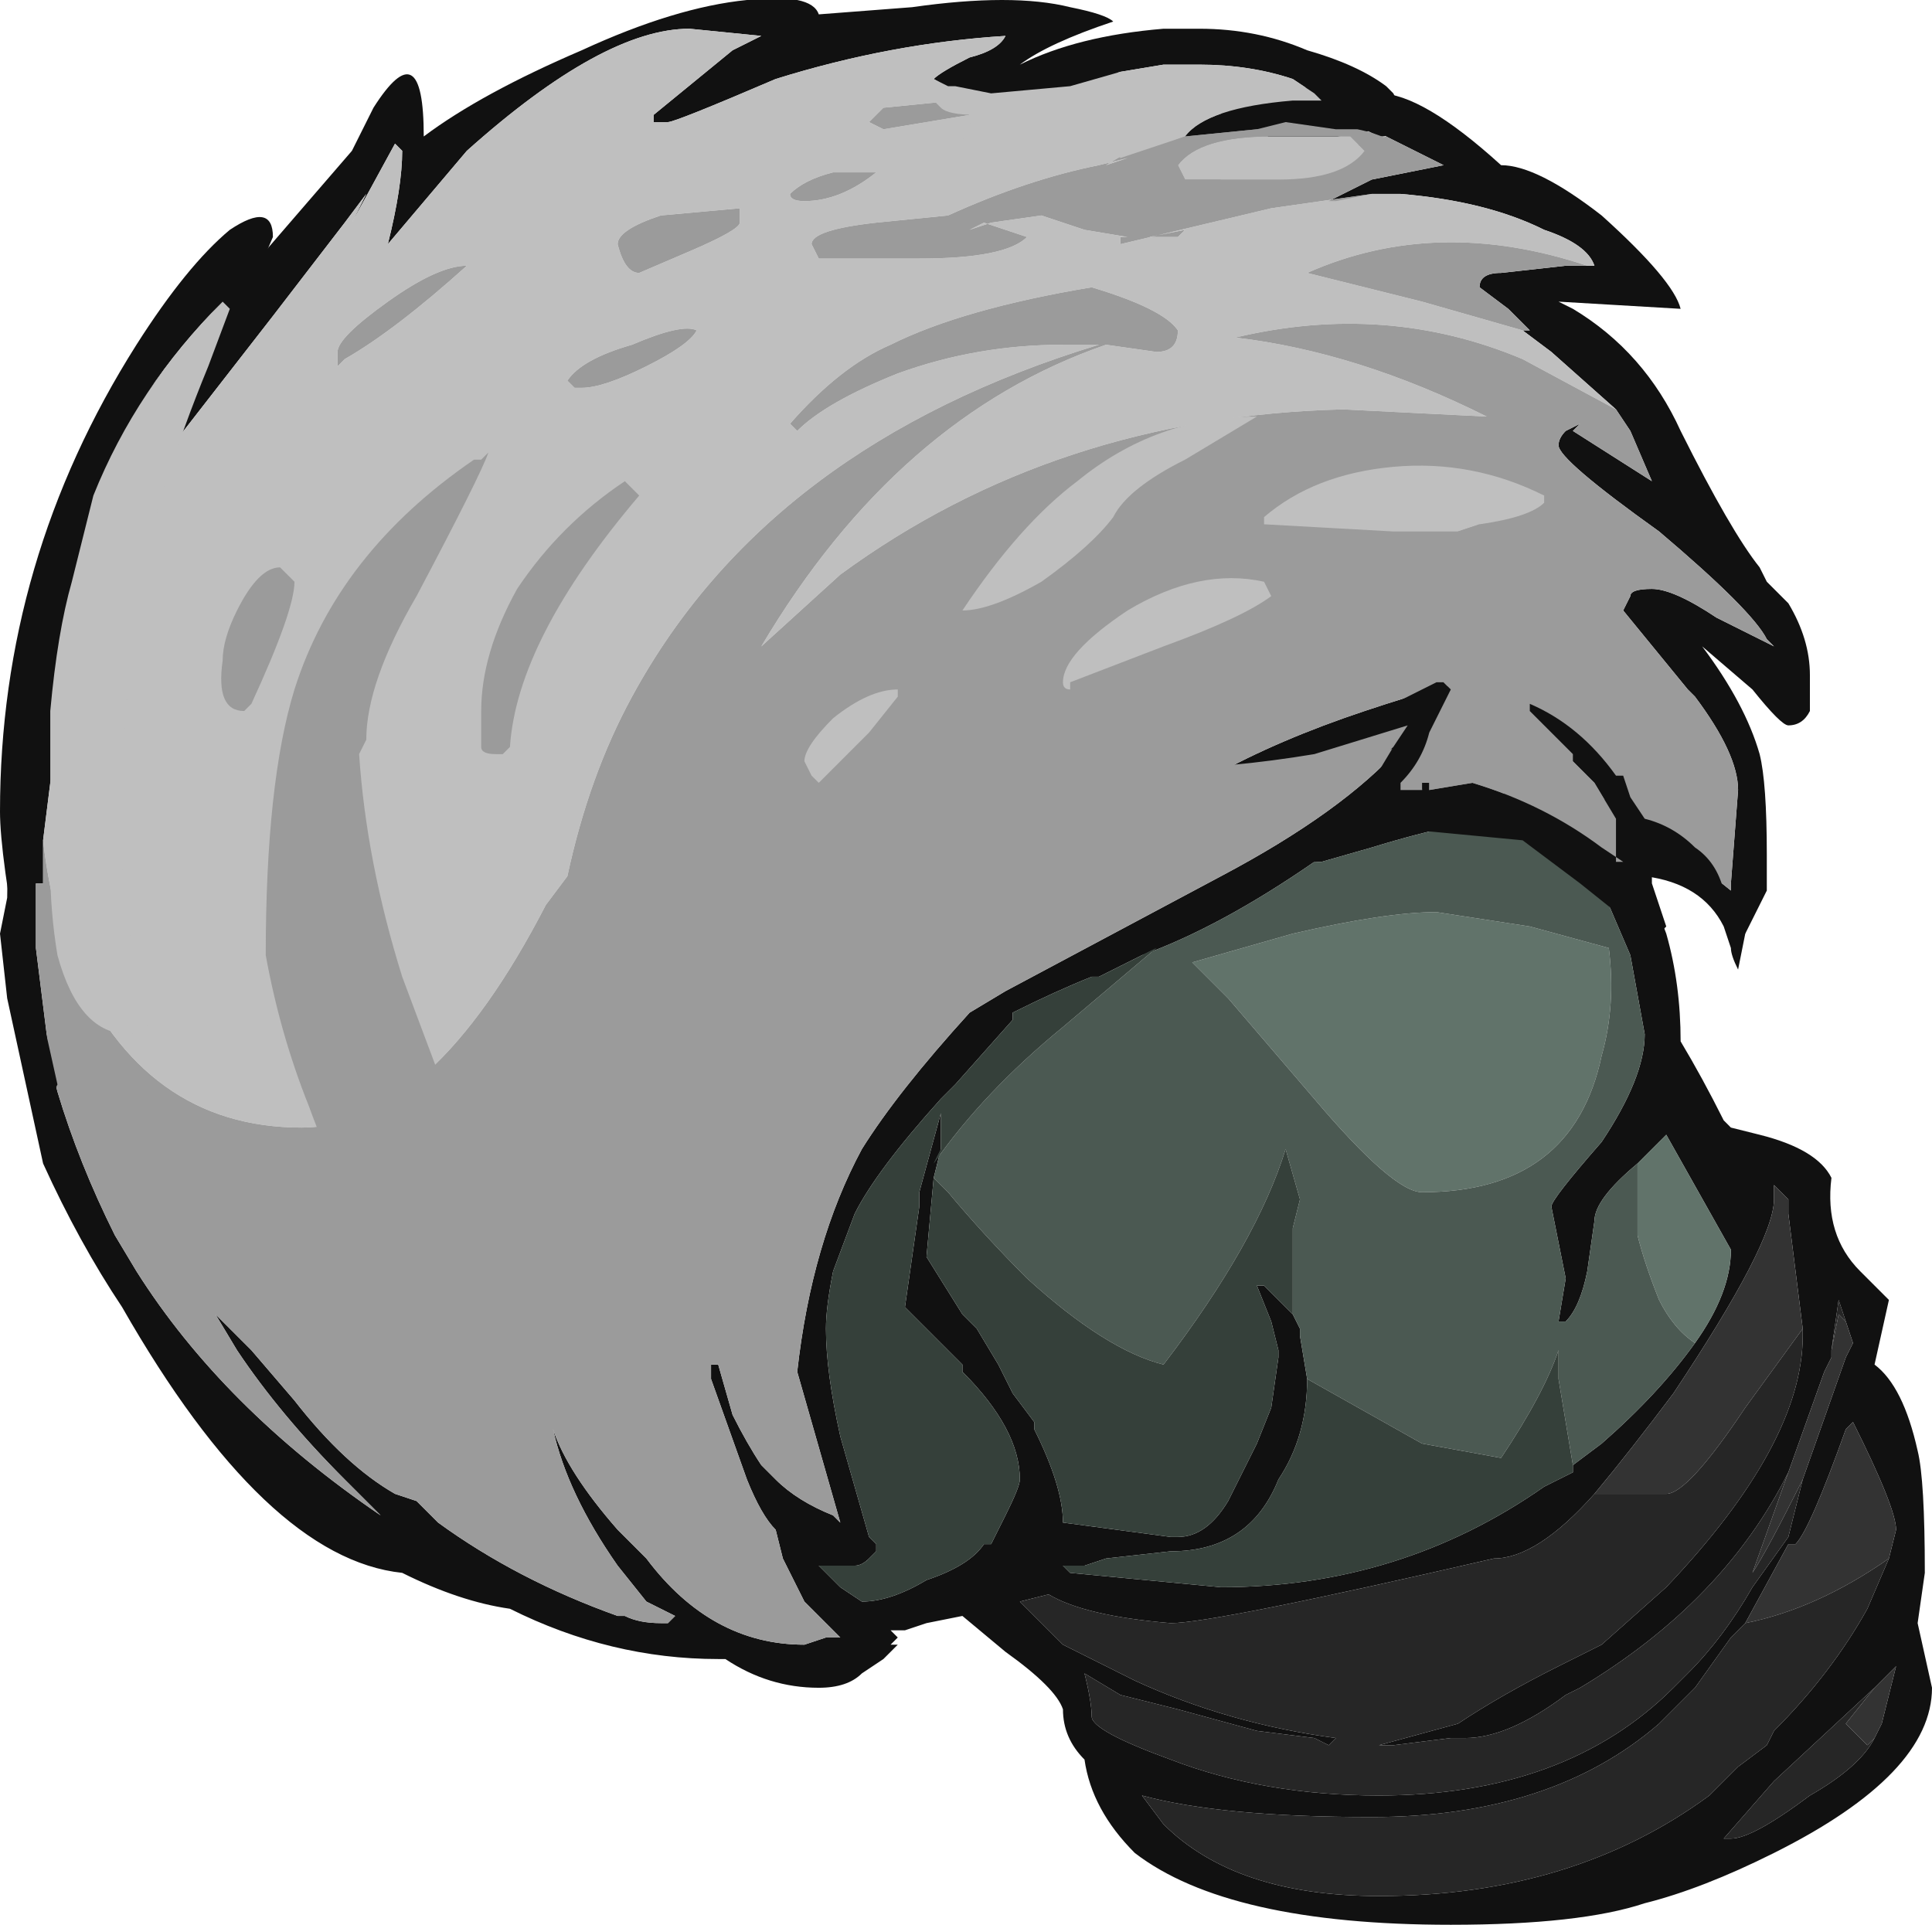 <?xml version="1.0" encoding="UTF-8" standalone="no"?>
<svg xmlns:ffdec="https://www.free-decompiler.com/flash" xmlns:xlink="http://www.w3.org/1999/xlink" ffdec:objectType="frame" height="93.8px" width="94.15px" xmlns="http://www.w3.org/2000/svg">
  <g transform="matrix(1.0, 0.0, 0.0, 1.0, 46.9, 99.05)">
    <use ffdec:characterId="187" height="13.4" transform="matrix(7.0, 0.0, 0.0, 7.0, -46.9, -99.05)" width="13.45" xlink:href="#shape0"/>
  </g>
  <defs>
    <g id="shape0" transform="matrix(1.0, 0.0, 0.0, 1.0, 6.7, 14.15)">
      <path d="M5.9 -9.2 Q5.85 -9.1 5.75 -9.1 5.7 -9.1 5.5 -9.35 L5.15 -9.65 Q5.45 -9.25 5.55 -8.9 5.6 -8.7 5.6 -8.2 L5.6 -7.95 5.45 -7.65 5.4 -7.4 Q5.35 -7.5 5.35 -7.55 L5.3 -7.7 Q5.15 -8.0 4.75 -8.05 L4.9 -7.65 Q5.0 -7.3 5.0 -6.9 5.15 -6.65 5.3 -6.35 L5.35 -6.3 5.55 -6.25 Q5.95 -6.15 6.05 -5.95 6.0 -5.55 6.25 -5.3 L6.45 -5.1 6.35 -4.65 Q6.55 -4.5 6.65 -4.05 6.7 -3.85 6.7 -3.2 L6.65 -2.85 6.75 -2.4 Q6.75 -1.8 5.65 -1.25 5.15 -1.0 4.75 -0.9 4.3 -0.75 3.4 -0.75 1.85 -0.75 1.2 -1.25 0.9 -1.55 0.85 -1.9 0.7 -2.05 0.7 -2.25 0.65 -2.4 0.3 -2.65 L0.0 -2.9 -0.25 -2.85 -0.4 -2.8 -0.5 -2.8 -0.45 -2.75 -0.5 -2.7 -0.45 -2.7 -0.55 -2.6 -0.7 -2.5 Q-0.8 -2.4 -1.0 -2.4 -1.35 -2.4 -1.65 -2.6 L-1.7 -2.6 Q-2.45 -2.6 -3.15 -2.95 -3.5 -3.0 -3.9 -3.2 -4.85 -3.3 -5.85 -5.05 -6.15 -5.5 -6.4 -6.05 L-6.65 -7.2 -6.7 -7.65 -6.65 -7.9 Q-6.65 -8.35 -6.55 -8.75 L-6.2 -10.4 Q-6.05 -11.05 -5.2 -12.0 L-4.25 -13.1 -4.1 -13.4 Q-3.75 -13.95 -3.75 -13.2 -3.35 -13.5 -2.65 -13.8 -2.0 -14.1 -1.5 -14.15 -1.05 -14.2 -1.0 -14.05 L-0.35 -14.1 Q0.35 -14.2 0.75 -14.1 1.0 -14.05 1.05 -14.0 0.6 -13.85 0.4 -13.7 L2.9 -13.5 Q3.2 -13.5 3.75 -13.0 4.0 -13.0 4.45 -12.65 4.95 -12.2 5.0 -12.0 L4.15 -12.05 4.25 -12.0 Q4.75 -11.7 5.0 -11.15 5.35 -10.45 5.55 -10.2 L5.6 -10.1 5.75 -9.95 Q5.9 -9.7 5.9 -9.45 L5.9 -9.2 M2.95 -13.2 L2.9 -13.25 2.35 -13.15 2.2 -13.15 1.9 -13.35 0.05 -13.45 -0.2 -13.6 Q-0.15 -13.65 0.05 -13.75 0.25 -13.8 0.3 -13.9 -0.5 -13.85 -1.3 -13.6 -2.0 -13.3 -2.05 -13.3 L-2.15 -13.3 -2.15 -13.35 -1.6 -13.8 -1.4 -13.9 -1.9 -13.95 Q-2.5 -13.95 -3.45 -13.1 L-4.0 -12.45 Q-3.9 -12.85 -3.9 -13.1 L-3.95 -13.15 -4.25 -12.6 -4.15 -12.8 -4.3 -12.6 -4.8 -11.95 -5.85 -10.6 -6.35 -8.7 -6.4 -8.3 -6.4 -8.0 -6.45 -8.0 -6.45 -7.55 -6.35 -6.75 -6.3 -6.55 Q-6.15 -6.05 -5.9 -5.55 L-5.75 -5.3 Q-5.15 -4.35 -4.05 -3.6 L-4.3 -3.85 Q-4.75 -4.3 -5.05 -4.75 L-5.2 -5.0 -4.95 -4.75 -4.65 -4.4 Q-4.3 -3.95 -3.95 -3.75 L-3.8 -3.7 -3.65 -3.55 Q-3.1 -3.15 -2.4 -2.9 L-2.35 -2.9 Q-2.25 -2.85 -2.1 -2.85 L-2.05 -2.85 -2.0 -2.9 -2.2 -3.0 -2.4 -3.25 Q-2.75 -3.75 -2.85 -4.2 -2.75 -3.9 -2.4 -3.5 L-2.2 -3.3 Q-1.75 -2.7 -1.1 -2.7 L-0.95 -2.75 -0.85 -2.75 -1.1 -3.0 -1.25 -3.3 -1.3 -3.5 Q-1.4 -3.6 -1.5 -3.85 L-1.75 -4.55 -1.75 -4.65 -1.7 -4.65 -1.6 -4.3 Q-1.5 -4.1 -1.4 -3.95 L-1.3 -3.85 Q-1.15 -3.7 -0.9 -3.6 L-0.85 -3.55 -1.15 -4.6 Q-1.05 -5.5 -0.7 -6.15 -0.45 -6.55 0.05 -7.1 L0.3 -7.25 1.8 -8.05 Q2.65 -8.5 3.05 -8.95 L3.1 -8.95 1.75 -8.75 Q2.2 -9.0 2.8 -9.2 3.4 -9.4 3.55 -9.4 L3.2 -8.65 4.45 -8.6 5.1 -8.15 5.35 -7.95 5.35 -8.0 5.4 -8.65 Q5.4 -8.9 5.1 -9.3 L5.05 -9.35 4.6 -9.9 4.65 -10.0 Q4.65 -10.05 4.8 -10.05 4.95 -10.05 5.25 -9.85 L5.65 -9.65 5.6 -9.7 Q5.5 -9.9 4.85 -10.45 4.15 -10.95 4.15 -11.05 4.15 -11.1 4.2 -11.15 L4.3 -11.2 4.25 -11.15 4.8 -10.8 4.65 -11.15 4.55 -11.3 4.1 -11.7 3.9 -11.85 3.95 -11.85 3.8 -12.0 3.6 -12.15 Q3.6 -12.25 3.75 -12.25 L4.2 -12.3 4.4 -12.3 Q4.35 -12.45 4.05 -12.55 3.65 -12.75 3.05 -12.8 L2.85 -12.8 2.6 -12.75 2.55 -12.75 2.85 -12.9 3.35 -13.0 2.95 -13.2 M1.25 -7.5 L0.95 -7.35 0.9 -7.35 Q0.65 -7.25 0.35 -7.1 L0.35 -7.05 -0.05 -6.6 -0.15 -6.5 Q-0.6 -6.0 -0.75 -5.7 L-0.9 -5.3 Q-0.95 -5.05 -0.95 -4.9 -0.95 -4.6 -0.85 -4.15 L-0.65 -3.45 -0.6 -3.4 -0.6 -3.35 -0.65 -3.3 Q-0.7 -3.25 -0.75 -3.25 L-1.0 -3.25 -0.85 -3.1 -0.7 -3.0 Q-0.5 -3.0 -0.25 -3.15 0.05 -3.25 0.15 -3.4 L0.2 -3.4 0.3 -3.6 Q0.4 -3.8 0.4 -3.85 0.4 -4.2 0.0 -4.6 L0.0 -4.65 -0.4 -5.05 -0.3 -5.75 -0.3 -5.85 -0.15 -6.4 Q-0.15 -6.45 -0.15 -6.3 L-0.15 -6.15 -0.2 -5.95 -0.25 -5.4 0.0 -5.0 0.1 -4.9 0.25 -4.65 0.35 -4.45 0.5 -4.25 0.5 -4.2 Q0.7 -3.8 0.7 -3.55 L1.45 -3.45 1.5 -3.45 Q1.7 -3.45 1.85 -3.7 L2.05 -4.1 2.15 -4.35 2.2 -4.7 2.2 -4.75 2.15 -4.95 2.05 -5.2 2.1 -5.2 2.3 -5.0 2.35 -4.9 2.35 -4.85 2.4 -4.55 Q2.4 -4.15 2.2 -3.85 2.0 -3.35 1.45 -3.35 L1.0 -3.3 0.85 -3.25 0.7 -3.25 0.75 -3.2 1.8 -3.1 Q3.05 -3.1 4.05 -3.8 L4.25 -3.9 4.25 -3.95 4.45 -4.1 Q4.85 -4.45 5.1 -4.8 5.35 -5.15 5.35 -5.45 L4.9 -6.25 4.7 -6.05 Q4.4 -5.8 4.4 -5.65 L4.35 -5.3 Q4.3 -5.05 4.2 -4.95 L4.15 -4.95 4.2 -5.25 4.1 -5.75 Q4.1 -5.8 4.45 -6.2 4.75 -6.65 4.75 -6.95 L4.65 -7.5 4.5 -7.85 3.85 -8.45 Q3.5 -8.45 2.85 -8.25 L2.5 -8.15 2.45 -8.15 Q1.8 -7.7 1.25 -7.5 M5.85 -4.9 L5.75 -5.7 5.75 -5.8 5.65 -5.9 5.65 -5.8 Q5.65 -5.5 4.95 -4.45 4.65 -4.05 4.4 -3.75 4.0 -3.3 3.7 -3.3 1.75 -2.85 1.45 -2.85 0.85 -2.9 0.6 -3.05 L0.4 -3.0 0.7 -2.7 1.2 -2.45 Q1.85 -2.15 2.6 -2.05 L2.55 -2.0 2.45 -2.05 2.05 -2.1 1.5 -2.25 1.1 -2.35 0.85 -2.5 Q0.9 -2.3 0.9 -2.2 0.9 -2.1 1.45 -1.9 2.1 -1.65 2.9 -1.65 4.2 -1.65 4.95 -2.4 L5.05 -2.5 Q5.3 -2.75 5.5 -3.1 L5.75 -3.45 5.85 -3.85 6.15 -4.7 6.2 -4.8 6.15 -4.95 6.1 -5.1 6.05 -4.75 6.05 -4.7 6.0 -4.6 5.75 -3.9 Q5.3 -3.0 4.3 -2.4 L4.2 -2.35 Q3.8 -2.05 3.5 -2.05 L3.4 -2.05 3.0 -2.0 2.9 -2.0 3.45 -2.15 Q3.75 -2.35 4.15 -2.55 L4.45 -2.7 4.9 -3.1 Q5.85 -4.1 5.85 -4.85 L5.85 -4.9 M5.45 -2.85 L5.35 -2.75 5.1 -2.4 4.85 -2.15 Q4.1 -1.5 2.85 -1.5 1.8 -1.5 1.25 -1.65 L1.4 -1.45 Q1.9 -0.95 2.9 -0.95 4.25 -0.95 5.2 -1.65 L5.4 -1.85 5.6 -2.0 5.65 -2.1 Q6.05 -2.5 6.3 -2.95 L6.45 -3.3 6.5 -3.5 Q6.5 -3.65 6.2 -4.25 L6.15 -4.2 Q5.9 -3.5 5.8 -3.4 L5.75 -3.4 5.45 -2.85 M6.35 -2.4 L5.65 -1.75 5.3 -1.35 5.35 -1.35 Q5.5 -1.35 5.9 -1.65 6.25 -1.85 6.35 -2.05 L6.4 -2.15 Q6.45 -2.35 6.5 -2.55 L6.35 -2.4" fill="#111111" fill-rule="evenodd" stroke="none"/>
      <path d="M5.1 -4.8 Q4.95 -4.9 4.85 -5.1 4.75 -5.35 4.7 -5.55 4.7 -5.9 4.7 -6.05 L4.9 -6.25 5.35 -5.45 Q5.35 -5.15 5.1 -4.8 M1.85 -7.2 L1.6 -7.45 2.3 -7.65 Q2.95 -7.8 3.3 -7.8 L3.95 -7.7 4.5 -7.55 Q4.55 -7.15 4.45 -6.8 4.25 -5.85 3.2 -5.85 3.0 -5.85 2.45 -6.5 L1.85 -7.2" fill="#61736a" fill-rule="evenodd" stroke="none"/>
      <path d="M-0.15 -6.15 L-0.2 -6.05 Q0.15 -6.55 0.7 -7.0 L1.35 -7.55 1.25 -7.5 Q1.8 -7.7 2.45 -8.15 L2.5 -8.15 2.85 -8.25 Q3.5 -8.45 3.85 -8.45 L4.5 -7.85 4.65 -7.5 4.75 -6.95 Q4.75 -6.65 4.45 -6.2 4.1 -5.8 4.1 -5.75 L4.2 -5.25 4.15 -4.95 4.2 -4.95 Q4.3 -5.05 4.35 -5.3 L4.4 -5.65 Q4.4 -5.8 4.7 -6.05 4.7 -5.9 4.7 -5.55 4.75 -5.35 4.85 -5.1 4.95 -4.9 5.1 -4.8 4.85 -4.45 4.45 -4.1 L4.25 -3.95 4.15 -4.55 4.15 -4.75 Q4.05 -4.45 3.75 -4.0 L3.2 -4.1 2.4 -4.55 2.35 -4.85 2.35 -4.9 2.3 -5.0 2.3 -5.6 2.35 -5.8 2.25 -6.15 Q2.05 -5.5 1.4 -4.65 1.0 -4.75 0.45 -5.25 0.15 -5.55 -0.1 -5.85 L-0.2 -5.95 -0.15 -6.15 M1.85 -7.2 L2.45 -6.5 Q3.0 -5.85 3.2 -5.85 4.25 -5.85 4.45 -6.8 4.55 -7.15 4.5 -7.55 L3.95 -7.7 3.3 -7.8 Q2.95 -7.8 2.3 -7.65 L1.6 -7.45 1.85 -7.2" fill="#4b5952" fill-rule="evenodd" stroke="none"/>
      <path d="M1.25 -7.5 L1.35 -7.55 0.7 -7.0 Q0.15 -6.55 -0.2 -6.05 L-0.15 -6.15 -0.15 -6.3 Q-0.15 -6.45 -0.15 -6.4 L-0.3 -5.85 -0.3 -5.75 -0.4 -5.05 0.0 -4.65 0.0 -4.6 Q0.4 -4.2 0.4 -3.85 0.4 -3.8 0.3 -3.6 L0.2 -3.4 0.15 -3.4 Q0.05 -3.25 -0.25 -3.15 -0.5 -3.0 -0.7 -3.0 L-0.85 -3.1 -1.0 -3.25 -0.75 -3.25 Q-0.7 -3.25 -0.65 -3.3 L-0.6 -3.35 -0.6 -3.4 -0.65 -3.45 -0.85 -4.15 Q-0.95 -4.6 -0.95 -4.9 -0.95 -5.05 -0.9 -5.3 L-0.75 -5.7 Q-0.6 -6.0 -0.15 -6.5 L-0.05 -6.6 0.35 -7.05 0.35 -7.1 Q0.65 -7.25 0.9 -7.35 L0.95 -7.35 1.25 -7.5 M-0.2 -5.95 L-0.1 -5.85 Q0.15 -5.55 0.45 -5.25 1.0 -4.75 1.4 -4.65 2.05 -5.5 2.25 -6.15 L2.35 -5.8 2.3 -5.6 2.3 -5.0 2.1 -5.2 2.05 -5.2 2.15 -4.95 2.2 -4.75 2.2 -4.7 2.15 -4.35 2.05 -4.1 1.85 -3.7 Q1.7 -3.45 1.5 -3.45 L1.45 -3.45 0.7 -3.55 Q0.7 -3.8 0.5 -4.2 L0.5 -4.25 0.35 -4.45 0.25 -4.65 0.1 -4.9 0.0 -5.0 -0.25 -5.4 -0.2 -5.95 M2.4 -4.55 L3.2 -4.1 3.75 -4.0 Q4.05 -4.45 4.15 -4.75 L4.15 -4.55 4.25 -3.95 4.25 -3.9 4.05 -3.8 Q3.05 -3.1 1.8 -3.1 L0.75 -3.2 0.7 -3.25 0.85 -3.25 1.0 -3.3 1.45 -3.35 Q2.0 -3.35 2.2 -3.85 2.4 -4.15 2.4 -4.55" fill="#35403a" fill-rule="evenodd" stroke="none"/>
      <path d="M2.2 -13.15 L2.35 -13.15 2.9 -13.25 2.95 -13.2 2.4 -13.05 2.2 -13.15 M2.85 -12.8 L3.05 -12.8 Q3.65 -12.75 4.05 -12.55 4.35 -12.45 4.4 -12.3 L4.2 -12.3 4.35 -12.3 Q3.3 -12.65 2.4 -12.25 L3.2 -12.05 3.9 -11.85 4.1 -11.7 4.55 -11.3 3.9 -11.65 Q2.95 -12.05 1.9 -11.8 2.75 -11.7 3.65 -11.25 L2.65 -11.3 Q0.65 -11.25 -0.85 -10.15 L-1.4 -9.65 Q-0.45 -11.25 1.0 -11.75 L1.35 -11.7 Q1.5 -11.7 1.5 -11.85 1.4 -12.0 0.9 -12.15 0.0 -12.0 -0.5 -11.75 -0.85 -11.6 -1.2 -11.2 L-1.15 -11.15 Q-0.95 -11.35 -0.45 -11.55 0.1 -11.75 0.7 -11.75 L0.95 -11.75 Q-1.35 -11.05 -2.3 -9.3 -2.6 -8.75 -2.75 -8.05 L-2.9 -7.85 Q-3.7 -6.3 -4.6 -6.3 -5.7 -6.3 -6.2 -7.45 -6.35 -7.85 -6.4 -8.3 L-6.35 -8.7 -5.85 -10.6 -4.8 -11.95 -4.3 -12.6 -4.15 -12.8 -4.25 -12.6 -3.95 -13.15 -3.9 -13.1 Q-3.9 -12.85 -4.0 -12.45 L-3.45 -13.1 Q-2.5 -13.95 -1.9 -13.95 L-1.4 -13.9 -1.6 -13.8 -2.15 -13.35 -2.15 -13.3 -2.05 -13.3 Q-2.0 -13.3 -1.3 -13.6 -0.5 -13.85 0.3 -13.9 0.25 -13.8 0.05 -13.75 -0.15 -13.65 -0.2 -13.6 L0.05 -13.45 1.9 -13.35 1.5 -13.25 Q1.15 -13.1 1.0 -13.0 L1.15 -13.05 0.95 -13.0 Q0.45 -12.9 -0.1 -12.65 L-0.6 -12.6 Q-1.05 -12.55 -1.05 -12.45 L-1.0 -12.35 -0.3 -12.35 Q0.3 -12.35 0.45 -12.5 L0.15 -12.6 0.05 -12.55 0.2 -12.6 0.55 -12.65 0.85 -12.55 1.15 -12.5 1.1 -12.5 1.1 -12.45 2.15 -12.7 2.85 -12.8 M1.5 -12.5 L1.55 -12.55 1.3 -12.5 1.5 -12.5 M-4.3 -11.65 Q-3.95 -11.85 -3.45 -12.3 -3.65 -12.3 -4.0 -12.05 -4.35 -11.8 -4.35 -11.7 L-4.35 -11.6 -4.3 -11.65 M-2.2 -11.6 Q-1.9 -11.75 -1.85 -11.85 -1.95 -11.9 -2.3 -11.75 -2.65 -11.65 -2.75 -11.5 L-2.7 -11.45 -2.65 -11.45 Q-2.5 -11.45 -2.2 -11.6 M-1.55 -12.6 L-1.55 -12.7 -2.1 -12.65 Q-2.4 -12.55 -2.4 -12.45 -2.35 -12.25 -2.25 -12.25 L-1.9 -12.4 Q-1.55 -12.55 -1.55 -12.6 M-0.9 -12.95 Q-1.1 -12.9 -1.2 -12.8 -1.2 -12.75 -1.1 -12.75 -0.85 -12.75 -0.6 -12.95 L-0.9 -12.95 M-0.65 -13.3 L-0.55 -13.25 0.05 -13.35 -0.05 -13.45 -0.55 -13.4 -0.65 -13.3" fill="#bfbfbf" fill-rule="evenodd" stroke="none"/>
      <path d="M4.4 -3.75 Q4.65 -4.05 4.95 -4.45 5.65 -5.5 5.65 -5.8 L5.65 -5.9 5.75 -5.8 5.75 -5.7 5.85 -4.9 5.45 -4.35 Q5.05 -3.75 4.9 -3.75 L4.4 -3.75 M5.75 -3.9 L6.0 -4.6 6.05 -4.7 6.05 -4.75 6.1 -5.0 6.15 -4.95 6.2 -4.8 6.15 -4.7 5.85 -3.85 Q5.6 -3.35 5.5 -3.2 L5.75 -3.9 M6.45 -3.3 Q5.95 -2.95 5.45 -2.85 L5.75 -3.4 5.8 -3.4 Q5.9 -3.5 6.15 -4.2 L6.2 -4.25 Q6.5 -3.65 6.5 -3.5 L6.45 -3.3 M6.35 -2.05 L6.3 -2.0 6.15 -2.15 6.35 -2.4 6.5 -2.55 Q6.45 -2.35 6.4 -2.15 L6.35 -2.05" fill="#333333" fill-rule="evenodd" stroke="none"/>
      <path d="M2.95 -13.2 L3.35 -13.0 2.85 -12.9 2.55 -12.75 2.6 -12.75 2.85 -12.8 2.15 -12.7 1.1 -12.45 1.1 -12.5 1.15 -12.5 0.85 -12.55 0.55 -12.65 0.2 -12.6 0.05 -12.55 0.15 -12.6 0.45 -12.5 Q0.3 -12.35 -0.3 -12.35 L-1.0 -12.35 -1.05 -12.45 Q-1.05 -12.55 -0.6 -12.6 L-0.1 -12.65 Q0.45 -12.9 0.95 -13.0 L1.15 -13.05 1.0 -13.0 Q1.15 -13.1 1.5 -13.25 L1.9 -13.35 2.2 -13.15 2.4 -13.05 2.95 -13.2 M4.2 -12.3 L3.75 -12.25 Q3.6 -12.25 3.6 -12.15 L3.8 -12.0 3.95 -11.85 3.9 -11.85 3.2 -12.05 2.4 -12.25 Q3.3 -12.65 4.35 -12.3 L4.2 -12.3 M4.55 -11.3 L4.65 -11.15 4.8 -10.8 4.25 -11.15 4.3 -11.2 4.2 -11.15 Q4.15 -11.1 4.15 -11.05 4.15 -10.95 4.85 -10.45 5.5 -9.9 5.6 -9.7 L5.65 -9.65 5.25 -9.85 Q4.95 -10.05 4.8 -10.05 4.65 -10.05 4.65 -10.0 L4.6 -9.9 5.05 -9.35 5.1 -9.3 Q5.4 -8.9 5.4 -8.65 L5.35 -8.0 5.35 -7.95 5.1 -8.15 4.45 -8.6 3.2 -8.65 3.55 -9.4 Q3.4 -9.4 2.8 -9.2 2.2 -9.0 1.75 -8.75 L3.1 -8.95 3.05 -8.95 Q2.65 -8.5 1.8 -8.05 L0.3 -7.25 0.05 -7.1 Q-0.45 -6.55 -0.7 -6.15 -1.05 -5.5 -1.15 -4.6 L-0.85 -3.55 -0.9 -3.6 Q-1.15 -3.7 -1.3 -3.85 L-1.4 -3.95 Q-1.5 -4.1 -1.6 -4.3 L-1.7 -4.65 -1.75 -4.65 -1.75 -4.55 -1.5 -3.85 Q-1.4 -3.6 -1.3 -3.5 L-1.25 -3.3 -1.1 -3.0 -0.85 -2.75 -0.95 -2.75 -1.1 -2.7 Q-1.75 -2.7 -2.2 -3.3 L-2.4 -3.5 Q-2.75 -3.9 -2.85 -4.2 -2.75 -3.75 -2.4 -3.25 L-2.2 -3.0 -2.0 -2.9 -2.05 -2.85 -2.1 -2.85 Q-2.25 -2.85 -2.35 -2.9 L-2.4 -2.9 Q-3.1 -3.15 -3.65 -3.55 L-3.8 -3.7 -3.95 -3.75 Q-4.3 -3.95 -4.65 -4.4 L-4.95 -4.75 -5.2 -5.0 -5.05 -4.75 Q-4.75 -4.3 -4.3 -3.85 L-4.05 -3.6 Q-5.15 -4.35 -5.75 -5.3 L-5.9 -5.55 Q-6.15 -6.05 -6.3 -6.55 L-6.35 -6.75 -6.45 -7.55 -6.45 -8.0 -6.4 -8.0 -6.4 -8.3 Q-6.35 -7.85 -6.2 -7.45 -5.7 -6.3 -4.6 -6.3 -3.7 -6.3 -2.9 -7.85 L-2.75 -8.05 Q-2.6 -8.75 -2.3 -9.3 -1.35 -11.05 0.95 -11.75 L0.7 -11.75 Q0.1 -11.75 -0.45 -11.55 -0.95 -11.35 -1.15 -11.15 L-1.2 -11.2 Q-0.85 -11.6 -0.5 -11.75 0.0 -12.0 0.9 -12.15 1.4 -12.0 1.5 -11.85 1.5 -11.7 1.35 -11.7 L1.0 -11.75 Q-0.45 -11.25 -1.4 -9.65 L-0.85 -10.15 Q0.65 -11.25 2.65 -11.3 L3.65 -11.25 Q2.75 -11.7 1.9 -11.8 2.95 -12.05 3.9 -11.65 L4.55 -11.3 M1.5 -12.5 L1.3 -12.5 1.55 -12.55 1.5 -12.5 M-0.65 -13.3 L-0.55 -13.4 -0.05 -13.45 0.05 -13.35 -0.55 -13.25 -0.65 -13.3 M-0.9 -12.95 L-0.6 -12.95 Q-0.85 -12.75 -1.1 -12.75 -1.2 -12.75 -1.2 -12.8 -1.1 -12.9 -0.9 -12.95 M-1.55 -12.6 Q-1.55 -12.55 -1.9 -12.4 L-2.25 -12.25 Q-2.35 -12.25 -2.4 -12.45 -2.4 -12.55 -2.1 -12.65 L-1.55 -12.7 -1.55 -12.6 M-2.2 -11.6 Q-2.5 -11.45 -2.65 -11.45 L-2.7 -11.45 -2.75 -11.5 Q-2.65 -11.65 -2.3 -11.75 -1.95 -11.9 -1.85 -11.85 -1.9 -11.75 -2.2 -11.6 M-4.3 -11.65 L-4.35 -11.6 -4.35 -11.7 Q-4.35 -11.8 -4.0 -12.05 -3.65 -12.3 -3.45 -12.3 -3.95 -11.85 -4.3 -11.65" fill="#9b9b9b" fill-rule="evenodd" stroke="none"/>
      <path d="M4.4 -3.75 L4.9 -3.75 Q5.05 -3.75 5.45 -4.35 L5.85 -4.9 5.85 -4.85 Q5.85 -4.1 4.9 -3.1 L4.45 -2.7 4.15 -2.55 Q3.75 -2.35 3.45 -2.15 L2.9 -2.0 3.0 -2.0 3.4 -2.05 3.5 -2.05 Q3.8 -2.05 4.2 -2.35 L4.3 -2.4 Q5.3 -3.0 5.75 -3.9 L5.5 -3.2 Q5.6 -3.35 5.85 -3.85 L5.75 -3.45 5.5 -3.1 Q5.3 -2.75 5.05 -2.5 L4.95 -2.4 Q4.2 -1.65 2.9 -1.65 2.1 -1.65 1.45 -1.9 0.9 -2.1 0.9 -2.2 0.9 -2.3 0.85 -2.5 L1.1 -2.35 1.5 -2.25 2.05 -2.1 2.45 -2.05 2.55 -2.0 2.6 -2.05 Q1.85 -2.15 1.2 -2.45 L0.7 -2.7 0.4 -3.0 0.6 -3.05 Q0.85 -2.9 1.45 -2.85 1.75 -2.85 3.7 -3.3 4.0 -3.3 4.4 -3.75 M6.05 -4.75 L6.1 -5.1 6.15 -4.95 6.1 -5.0 6.05 -4.75 M6.45 -3.3 L6.3 -2.95 Q6.05 -2.5 5.65 -2.1 L5.6 -2.0 5.4 -1.85 5.2 -1.65 Q4.25 -0.95 2.9 -0.95 1.9 -0.95 1.4 -1.45 L1.25 -1.65 Q1.8 -1.5 2.85 -1.5 4.1 -1.5 4.85 -2.15 L5.1 -2.4 5.35 -2.75 5.45 -2.85 Q5.95 -2.95 6.45 -3.3 M6.35 -2.05 Q6.25 -1.85 5.9 -1.65 5.5 -1.35 5.35 -1.35 L5.3 -1.35 5.65 -1.75 6.35 -2.4 6.15 -2.15 6.3 -2.0 6.35 -2.05" fill="#262626" fill-rule="evenodd" stroke="none"/>
      <path d="M-0.05 -13.55 L0.0 -13.6 0.0 -13.7 0.4 -13.7 Q0.8 -13.9 1.4 -13.95 L1.65 -13.95 Q2.05 -13.95 2.4 -13.8 2.75 -13.7 2.95 -13.55 L3.0 -13.5 3.05 -13.4 Q3.2 -13.35 3.3 -13.25 3.35 -13.2 3.25 -13.2 L3.05 -13.25 3.0 -13.25 Q3.0 -13.2 2.9 -13.2 L2.8 -13.25 2.75 -13.25 2.6 -13.25 2.5 -13.35 2.25 -13.3 2.05 -13.25 1.55 -13.2 Q1.7 -13.4 2.3 -13.45 L2.5 -13.45 2.45 -13.5 2.3 -13.6 Q2.0 -13.7 1.65 -13.7 L1.4 -13.7 1.1 -13.65 0.75 -13.55 0.2 -13.5 -0.05 -13.55 M4.25 -8.85 L4.25 -8.9 3.95 -9.2 3.95 -9.25 Q4.3 -9.1 4.55 -8.75 L4.6 -8.75 4.65 -8.6 4.75 -8.45 Q4.95 -8.4 5.1 -8.25 5.25 -8.15 5.3 -7.95 L5.45 -7.7 5.45 -7.65 5.1 -8.0 4.8 -8.2 4.8 -8.0 4.9 -7.7 4.85 -7.65 4.85 -7.6 4.8 -7.6 4.75 -7.65 4.65 -7.7 4.55 -7.8 4.3 -8.0 3.9 -8.3 2.85 -8.4 Q2.6 -8.15 2.45 -8.15 L2.3 -8.15 Q2.6 -8.35 2.85 -8.7 L3.0 -8.95 3.1 -9.1 3.15 -9.2 Q2.8 -9.05 2.65 -9.05 L2.6 -9.05 3.3 -9.4 3.35 -9.4 3.4 -9.35 3.25 -9.05 3.05 -8.65 3.05 -8.7 3.05 -8.65 3.2 -8.65 3.2 -8.7 3.25 -8.7 3.25 -8.65 3.55 -8.7 Q4.05 -8.55 4.45 -8.25 L4.6 -8.15 4.55 -8.15 4.55 -8.4 4.55 -8.45 4.4 -8.7 4.25 -8.85 M2.9 -8.5 L2.9 -8.5 M-6.35 -9.2 L-6.4 -8.8 Q-6.5 -8.2 -6.5 -7.65 L-6.4 -7.05 -6.3 -6.6 -6.35 -6.5 -6.35 -6.45 Q-6.45 -6.6 -6.55 -7.4 -6.7 -8.2 -6.7 -8.5 -6.7 -10.25 -5.75 -11.75 -5.4 -12.3 -5.1 -12.55 -4.8 -12.75 -4.8 -12.5 L-4.95 -12.15 -5.0 -12.1 -5.25 -11.6 -5.1 -12.0 -5.15 -12.05 Q-5.75 -11.45 -6.05 -10.7 L-6.1 -10.5 -6.2 -10.1 Q-6.3 -9.75 -6.35 -9.2" fill="#111111" fill-rule="evenodd" stroke="none"/>
      <path d="M-0.05 -13.55 L0.2 -13.5 0.75 -13.55 1.1 -13.65 1.4 -13.7 1.65 -13.7 Q2.0 -13.7 2.3 -13.6 L2.45 -13.5 2.5 -13.45 2.3 -13.45 Q1.7 -13.4 1.55 -13.2 L1.1 -13.05 1.0 -13.2 1.0 -13.25 0.35 -13.05 0.2 -13.05 0.05 -13.1 0.0 -13.15 Q0.0 -13.25 0.1 -13.35 -0.1 -13.35 -0.15 -13.4 L-0.2 -13.45 Q-0.3 -13.5 -0.3 -13.6 L-0.3 -13.65 -0.1 -13.55 -0.05 -13.55 M2.8 -13.1 Q2.65 -12.9 2.2 -12.9 L1.8 -12.9 1.55 -12.9 1.5 -13.0 Q1.65 -13.2 2.15 -13.2 L2.7 -13.2 2.8 -13.1 M3.45 -10.45 L3.0 -10.45 2.1 -10.5 2.1 -10.55 Q2.45 -10.85 3.0 -10.9 3.55 -10.95 4.05 -10.7 L4.05 -10.65 Q3.95 -10.55 3.6 -10.5 L3.45 -10.45 M1.55 -10.95 Q1.15 -10.75 1.05 -10.55 0.9 -10.35 0.55 -10.1 0.2 -9.9 0.0 -9.9 0.4 -10.5 0.8 -10.8 1.35 -11.25 2.05 -11.25 L1.55 -10.95 M2.15 -10.0 Q1.95 -9.85 1.4 -9.65 L0.75 -9.4 0.75 -9.35 Q0.7 -9.35 0.7 -9.4 0.7 -9.6 1.15 -9.9 1.65 -10.2 2.1 -10.1 L2.15 -10.0 M-5.25 -11.6 Q-5.6 -10.75 -5.75 -10.0 -5.85 -9.25 -5.85 -8.1 -5.85 -7.8 -5.75 -7.5 L-5.65 -7.15 Q-5.65 -6.95 -5.8 -6.95 -6.15 -6.95 -6.3 -7.5 -6.35 -7.8 -6.35 -8.1 L-6.35 -9.2 Q-6.3 -9.75 -6.2 -10.1 L-6.1 -10.5 -6.05 -10.7 Q-5.75 -11.45 -5.15 -12.05 L-5.1 -12.0 -5.25 -11.6 M-0.45 -9.35 Q-0.45 -9.4 -0.45 -9.3 L-0.65 -9.05 -1.0 -8.7 -1.05 -8.75 -1.1 -8.85 Q-1.1 -8.95 -0.9 -9.15 -0.65 -9.35 -0.45 -9.35" fill="#bfbfbf" fill-rule="evenodd" stroke="none"/>
      <path d="M1.55 -13.2 L2.05 -13.25 2.25 -13.3 2.6 -13.25 2.75 -13.25 Q3.0 -13.2 3.15 -13.05 L3.15 -13.0 3.05 -13.0 2.95 -13.05 2.8 -13.1 2.7 -13.2 2.15 -13.2 Q1.65 -13.2 1.5 -13.0 L1.55 -12.9 1.8 -12.9 Q1.5 -12.75 1.45 -12.75 1.35 -12.75 1.3 -12.8 1.25 -12.85 1.25 -12.9 1.25 -13.1 1.55 -13.2 M3.6 -10.5 L3.6 -10.45 3.75 -10.2 Q3.85 -10.2 3.85 -9.85 3.85 -9.5 3.7 -9.15 L3.65 -9.05 3.7 -9.05 Q4.0 -9.1 4.15 -8.95 L4.25 -8.85 4.4 -8.7 4.55 -8.45 4.55 -8.4 4.55 -8.15 4.6 -8.15 4.45 -8.25 Q4.05 -8.55 3.55 -8.7 L3.25 -8.65 3.25 -8.7 3.2 -8.7 3.2 -8.65 3.05 -8.65 3.05 -8.7 Q3.2 -8.85 3.25 -9.05 L3.4 -9.35 3.35 -9.4 3.35 -10.0 Q3.4 -10.35 3.45 -10.45 L3.6 -10.5 M3.0 -8.95 Q2.85 -8.8 2.55 -8.7 1.9 -8.4 1.1 -8.4 0.75 -8.4 0.6 -8.55 0.5 -8.65 0.5 -8.7 0.5 -8.9 0.65 -8.85 L1.35 -8.8 Q1.85 -8.8 2.45 -8.9 L3.1 -9.1 3.0 -8.95 M-2.25 -10.7 Q-3.1 -9.7 -3.15 -8.95 L-3.2 -8.9 -3.25 -8.9 Q-3.35 -8.9 -3.35 -8.95 L-3.35 -9.2 Q-3.35 -9.6 -3.1 -10.05 -2.8 -10.5 -2.35 -10.8 L-2.25 -10.7 M-3.3 -11.0 Q-3.35 -10.85 -3.8 -10.0 -4.15 -9.4 -4.15 -9.0 L-4.2 -8.9 Q-4.15 -8.15 -3.9 -7.35 L-3.6 -6.55 Q-3.6 -6.4 -3.7 -6.35 -3.4 -5.75 -3.4 -5.65 -3.4 -5.6 -3.45 -5.5 -3.55 -5.35 -3.7 -5.35 -4.15 -5.35 -4.55 -6.45 -4.75 -6.95 -4.85 -7.5 -4.85 -8.7 -4.65 -9.35 -4.35 -10.3 -3.4 -10.95 L-3.35 -10.95 -3.3 -11.0 M-4.7 -10.15 L-4.65 -10.1 Q-4.65 -9.9 -4.95 -9.25 L-5.0 -9.2 Q-5.2 -9.2 -5.15 -9.55 -5.15 -9.7 -5.05 -9.9 -4.9 -10.2 -4.75 -10.2 L-4.7 -10.15" fill="#9b9b9b" fill-rule="evenodd" stroke="none"/>
    </g>
  </defs>
</svg>
